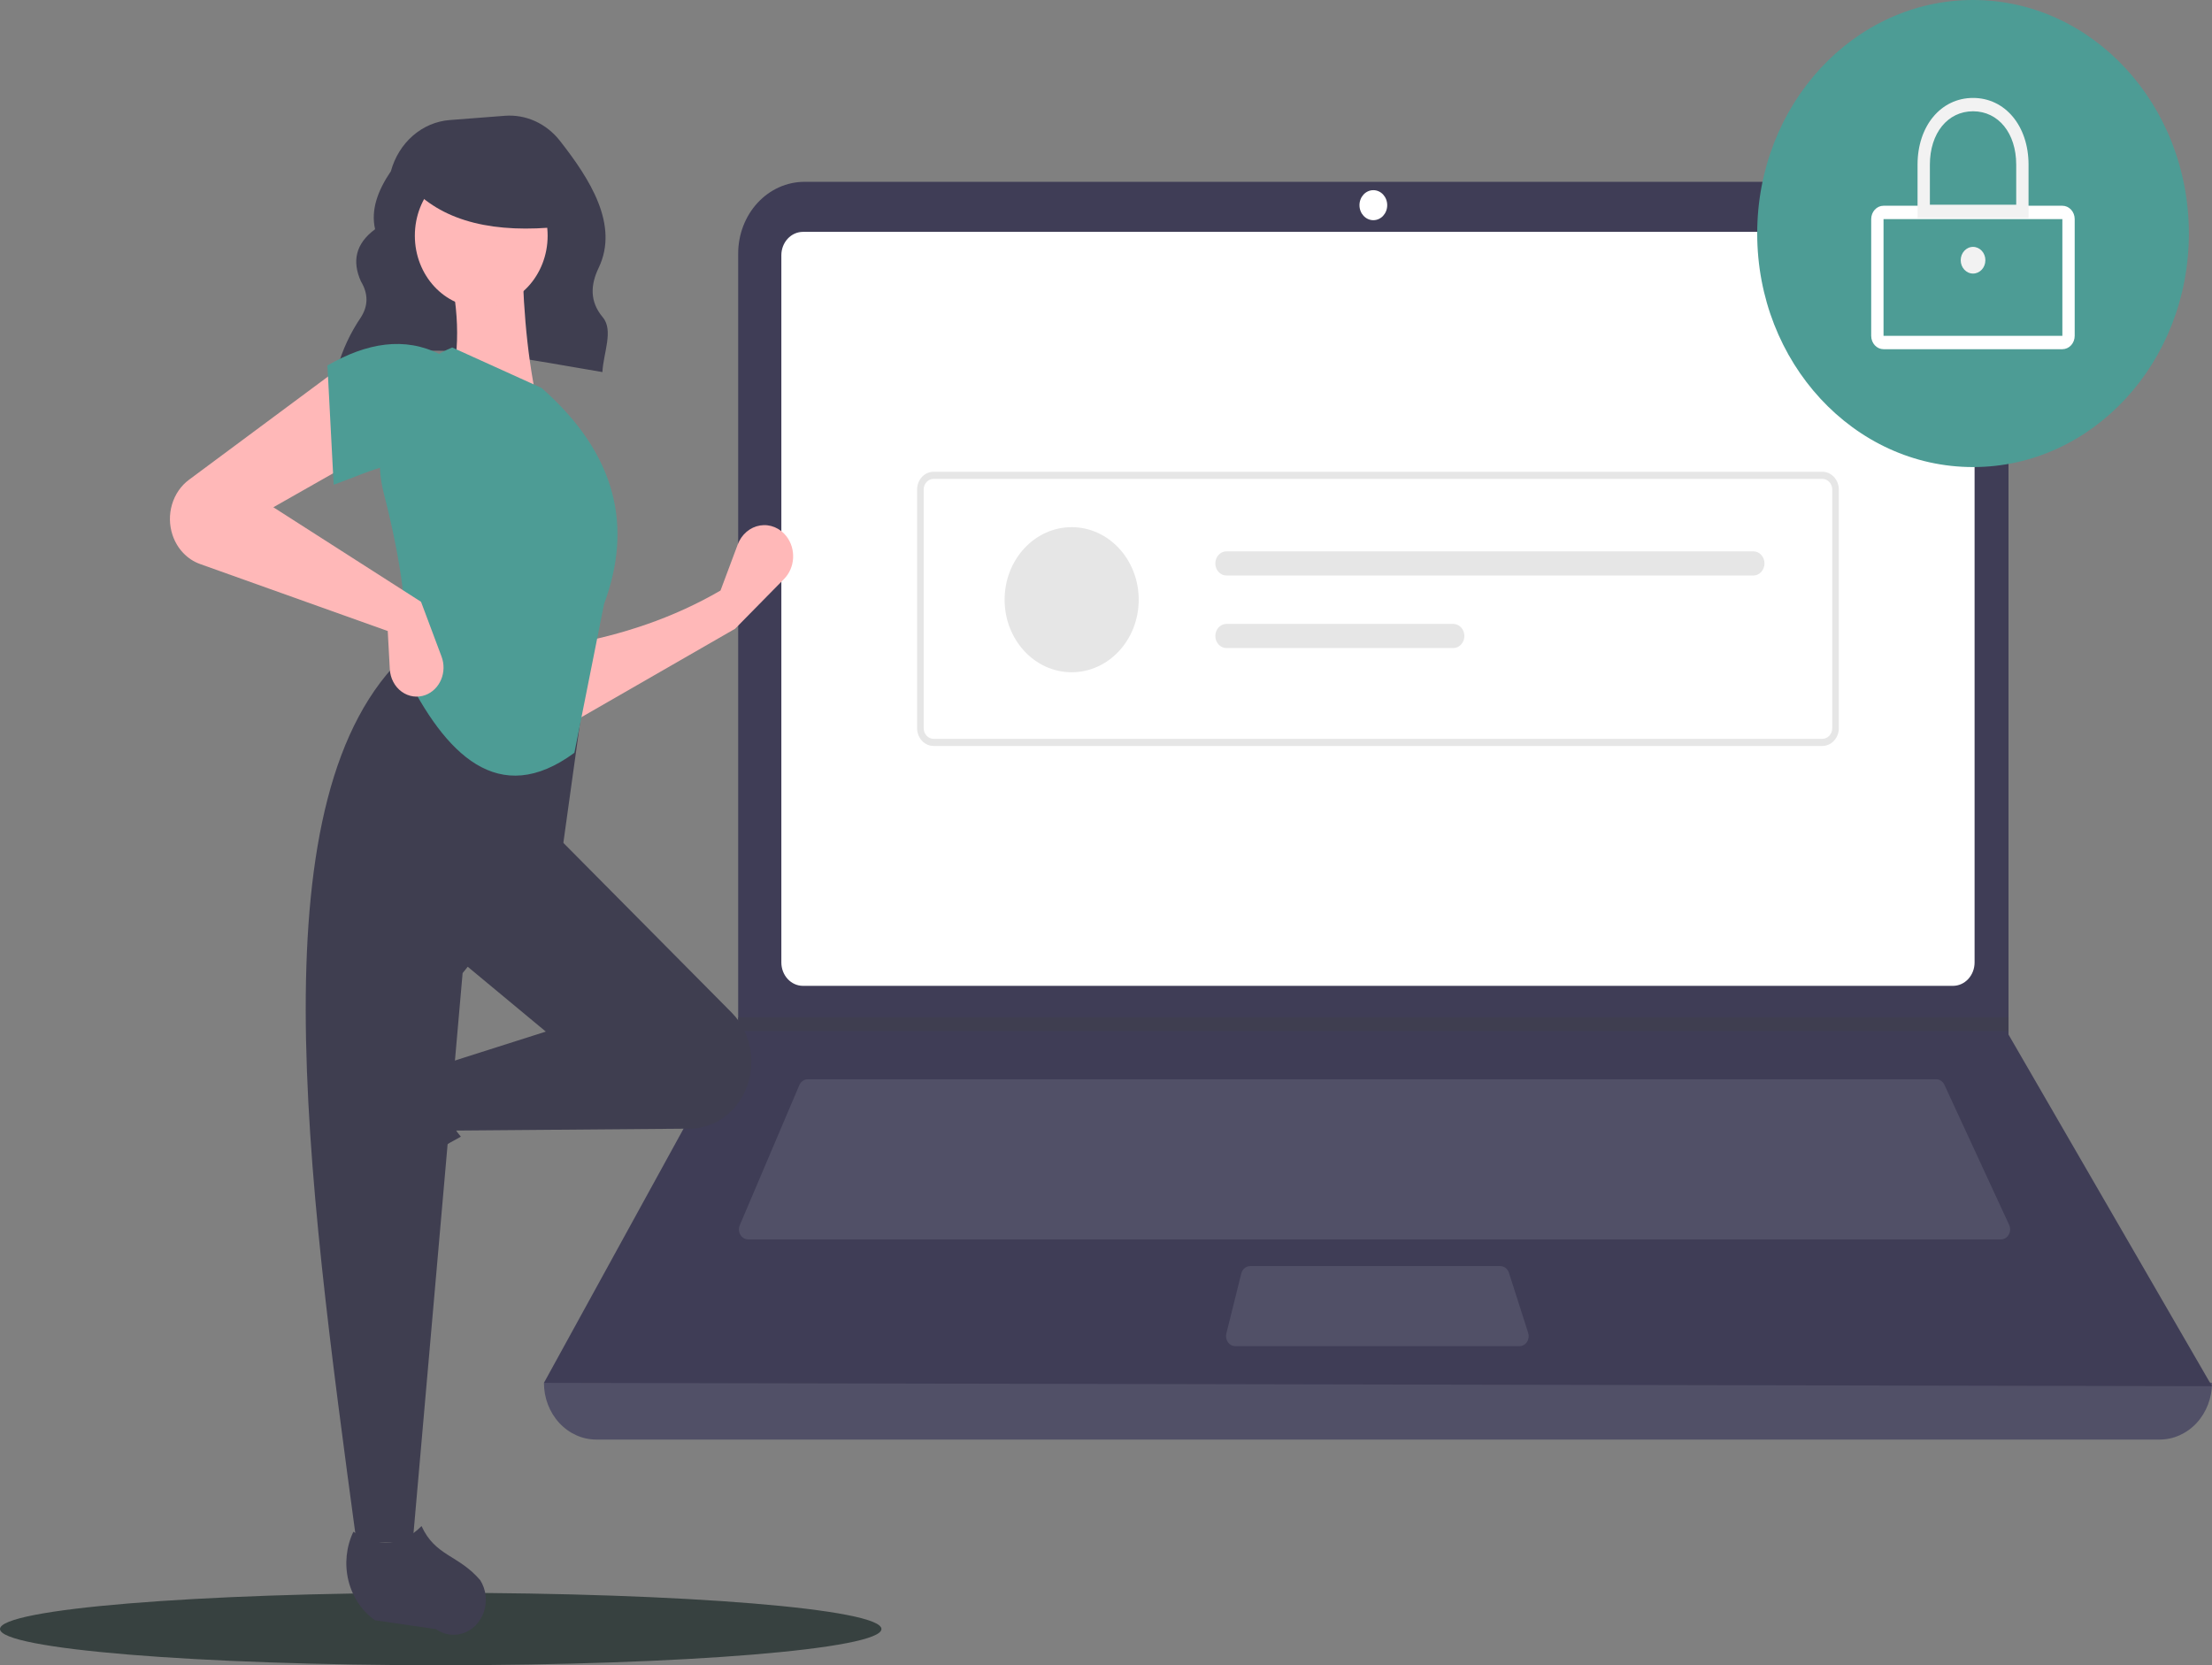 <svg width="344" height="259" viewBox="0 0 344 259" fill="none" xmlns="http://www.w3.org/2000/svg">
<rect x="0" y="0" width="344" height="259" fill="#808080" stroke="none"/>
<g clip-path="url(#clip0_28_124)">
<path d="M68.54 259C106.393 259 137.079 256.478 137.079 253.367C137.079 250.256 106.393 247.734 68.54 247.734C30.686 247.734 0 250.256 0 253.367C0 256.478 30.686 259 68.54 259Z" fill="#374140"/>
<path d="M52.391 57.468C64.319 51.978 79.175 55.456 93.684 57.87C93.819 54.947 95.456 51.389 93.741 49.349C91.659 46.871 91.85 44.267 93.104 41.648C96.308 34.952 91.717 27.827 87.081 21.902C86.036 20.57 84.715 19.523 83.226 18.846C81.737 18.17 80.121 17.883 78.511 18.009L69.923 18.673C67.833 18.835 65.839 19.683 64.207 21.105C62.574 22.526 61.382 24.454 60.79 26.628C58.739 29.646 57.642 32.656 58.333 35.65C55.261 37.922 54.745 40.664 56.126 43.755C57.296 45.701 57.283 47.595 56.072 49.437C54.482 51.786 53.263 54.404 52.467 57.186L52.391 57.468Z" fill="#3F3E50"/>
<path d="M335.849 223.901H92.742C90.58 223.901 88.507 222.972 86.978 221.318C85.449 219.664 84.59 217.42 84.59 215.08C172.717 203.997 259.186 203.997 344 215.08C344 217.42 343.141 219.664 341.613 221.318C340.084 222.972 338.011 223.901 335.849 223.901Z" fill="#515067"/>
<path d="M344 215.599L84.59 215.08L114.655 160.337L114.799 160.078V39.431C114.799 37.966 115.065 36.516 115.583 35.163C116.101 33.81 116.86 32.581 117.817 31.546C118.774 30.51 119.91 29.689 121.16 29.128C122.41 28.568 123.75 28.28 125.103 28.28H302.049C303.402 28.28 304.742 28.568 305.992 29.128C307.242 29.689 308.378 30.51 309.335 31.546C310.292 32.581 311.051 33.81 311.569 35.163C312.087 36.516 312.353 37.966 312.353 39.431V160.908L344 215.599Z" fill="#3F3D56"/>
<path d="M124.868 36.063C123.978 36.064 123.125 36.447 122.496 37.128C121.867 37.809 121.513 38.732 121.512 39.695V149.7C121.513 150.663 121.867 151.586 122.496 152.267C123.125 152.948 123.978 153.331 124.868 153.332H303.722C304.612 153.331 305.465 152.948 306.094 152.267C306.723 151.586 307.077 150.663 307.078 149.7V39.695C307.077 38.732 306.723 37.809 306.094 37.128C305.465 36.447 304.612 36.064 303.722 36.063H124.868Z" fill="white"/>
<path d="M125.618 167.861C125.343 167.862 125.073 167.947 124.842 168.108C124.61 168.268 124.426 168.497 124.311 168.767L115.047 190.561C114.946 190.798 114.902 191.058 114.918 191.319C114.935 191.579 115.012 191.831 115.142 192.051C115.272 192.271 115.452 192.452 115.663 192.577C115.875 192.702 116.112 192.768 116.353 192.768H311.168C311.413 192.768 311.654 192.7 311.868 192.571C312.082 192.442 312.262 192.255 312.391 192.029C312.52 191.804 312.594 191.546 312.605 191.281C312.616 191.016 312.564 190.752 312.454 190.515L302.384 168.722C302.266 168.462 302.082 168.245 301.855 168.092C301.628 167.94 301.365 167.86 301.098 167.861H125.618Z" fill="#515067"/>
<path d="M213.576 34.247C214.767 34.247 215.733 33.201 215.733 31.912C215.733 30.622 214.767 29.577 213.576 29.577C212.384 29.577 211.418 30.622 211.418 31.912C211.418 33.201 212.384 34.247 213.576 34.247Z" fill="white"/>
<path d="M194.427 196.919C194.111 196.919 193.804 197.032 193.553 197.241C193.302 197.449 193.121 197.74 193.038 198.071L190.715 207.411C190.657 207.641 190.65 207.883 190.692 208.118C190.735 208.352 190.827 208.573 190.962 208.762C191.096 208.952 191.269 209.106 191.467 209.212C191.665 209.317 191.883 209.372 192.103 209.372H236.296C236.525 209.372 236.751 209.313 236.955 209.199C237.159 209.086 237.335 208.921 237.468 208.719C237.601 208.516 237.687 208.283 237.72 208.037C237.752 207.791 237.73 207.541 237.655 207.306L234.667 197.966C234.569 197.661 234.386 197.395 234.142 197.208C233.899 197.02 233.607 196.919 233.308 196.919H194.427Z" fill="#515067"/>
<path d="M312.353 158.262V160.337H114.655L114.804 160.078V158.262H312.353Z" fill="#3F3E50"/>
<path d="M306.838 72.645C325.376 72.645 340.404 56.383 340.404 36.322C340.404 16.262 325.376 0 306.838 0C288.301 0 273.273 16.262 273.273 36.322C273.273 56.383 288.301 72.645 306.838 72.645Z" fill="#4D9C95"/>
<path d="M320.729 54.312H292.918C292.409 54.312 291.922 54.093 291.562 53.704C291.203 53.315 291.001 52.787 291 52.237V34.076C291.001 33.525 291.203 32.998 291.562 32.609C291.922 32.219 292.409 32.001 292.918 32H320.729C321.238 32.001 321.725 32.219 322.085 32.609C322.444 32.998 322.647 33.525 322.647 34.076V52.237C322.647 52.787 322.444 53.315 322.085 53.704C321.725 54.093 321.238 54.312 320.729 54.312ZM292.918 34.076V52.237H320.73L320.729 34.076L292.918 34.076Z" fill="white"/>
<path d="M315.47 33.912H298.208V25.61C298.208 19.596 301.837 15.232 306.839 15.232C311.84 15.232 315.47 19.596 315.47 25.61L315.47 33.912ZM300.126 31.836H313.552V25.61C313.552 20.722 310.791 17.308 306.839 17.308C302.886 17.308 300.126 20.722 300.126 25.61L300.126 31.836Z" fill="#F2F2F2"/>
<path d="M306.839 42.549C307.898 42.549 308.757 41.62 308.757 40.474C308.757 39.327 307.898 38.398 306.839 38.398C305.78 38.398 304.921 39.327 304.921 40.474C304.921 41.62 305.78 42.549 306.839 42.549Z" fill="#F2F2F2"/>
<path d="M283.407 116.02H145.183C144.504 116.019 143.854 115.727 143.374 115.208C142.894 114.688 142.624 113.984 142.623 113.25V76.145C142.624 75.411 142.894 74.707 143.374 74.188C143.854 73.668 144.504 73.376 145.183 73.376H283.407C284.086 73.376 284.737 73.668 285.216 74.188C285.696 74.707 285.966 75.411 285.967 76.145V113.25C285.966 113.984 285.696 114.688 285.216 115.208C284.737 115.727 284.086 116.019 283.407 116.02ZM145.183 74.484C144.776 74.484 144.385 74.659 144.097 74.971C143.809 75.282 143.647 75.705 143.647 76.145V113.25C143.647 113.69 143.809 114.113 144.097 114.424C144.385 114.736 144.776 114.911 145.183 114.912H283.407C283.815 114.911 284.205 114.736 284.493 114.424C284.781 114.113 284.943 113.69 284.943 113.25V76.145C284.943 75.705 284.781 75.282 284.493 74.971C284.205 74.659 283.815 74.484 283.407 74.484L145.183 74.484Z" fill="#E6E6E6"/>
<path d="M166.66 104.557C172.419 104.557 177.087 99.505 177.087 93.274C177.087 87.042 172.419 81.99 166.66 81.99C160.902 81.99 156.233 87.042 156.233 93.274C156.233 99.505 160.902 104.557 166.66 104.557Z" fill="#E6E6E6"/>
<path d="M190.741 85.751C190.513 85.751 190.286 85.799 190.075 85.894C189.864 85.988 189.672 86.127 189.51 86.301C189.349 86.476 189.221 86.683 189.133 86.912C189.046 87.14 189 87.385 189 87.632C189 87.879 189.046 88.124 189.133 88.352C189.221 88.581 189.349 88.788 189.51 88.963C189.672 89.138 189.864 89.276 190.075 89.37C190.286 89.465 190.513 89.513 190.741 89.513H272.667C273.128 89.513 273.57 89.314 273.896 88.962C274.221 88.609 274.405 88.131 274.405 87.632C274.405 87.133 274.221 86.655 273.896 86.302C273.57 85.95 273.128 85.751 272.667 85.751H190.741Z" fill="#E6E6E6"/>
<path d="M190.741 97.035C190.28 97.035 189.838 97.233 189.512 97.586C189.187 97.939 189.003 98.417 189.003 98.916C189.003 99.415 189.187 99.893 189.512 100.246C189.838 100.598 190.28 100.796 190.741 100.796H225.994C226.455 100.796 226.897 100.598 227.223 100.246C227.549 99.893 227.732 99.415 227.732 98.916C227.732 98.417 227.549 97.939 227.223 97.586C226.897 97.233 226.455 97.035 225.994 97.035H190.741Z" fill="#E6E6E6"/>
<path d="M114.315 97.796L88.763 112.496L88.439 100.246C96.779 98.739 104.714 96.116 112.051 91.846L114.723 84.701C115.014 83.922 115.488 83.239 116.096 82.718C116.705 82.198 117.429 81.857 118.196 81.73C118.963 81.603 119.748 81.695 120.473 81.995C121.198 82.296 121.838 82.795 122.33 83.444C123.051 84.394 123.411 85.604 123.338 86.83C123.265 88.057 122.764 89.207 121.936 90.048L114.315 97.796Z" fill="#FFB8B8"/>
<path d="M51.881 182.671C51.695 181.931 51.655 181.157 51.765 180.4C51.875 179.642 52.132 178.918 52.519 178.276L58.132 168.954C59.459 166.749 61.496 165.157 63.848 164.485C66.199 163.814 68.697 164.112 70.857 165.321C68.498 169.666 68.827 173.478 71.672 176.791C67.256 179.124 63.174 182.135 59.553 185.731C58.892 186.219 58.133 186.528 57.339 186.634C56.545 186.74 55.74 186.639 54.989 186.34C54.238 186.04 53.565 185.551 53.024 184.913C52.484 184.275 52.092 183.506 51.881 182.671Z" fill="#3F3E50"/>
<path d="M115.479 170.483C114.629 172.014 113.43 173.284 111.997 174.17C110.563 175.057 108.943 175.529 107.293 175.543L70.003 175.848L68.386 165.698L84.882 160.448L70.974 148.897L86.175 129.647L113.787 157.495C115.4 159.123 116.449 161.301 116.757 163.665C117.065 166.029 116.614 168.435 115.479 170.483Z" fill="#3F3E50"/>
<path d="M64.181 239.901H55.448C47.608 181.739 39.626 123.415 63.211 101.646L91.027 106.546L87.469 132.097L71.944 151.348L64.181 239.901Z" fill="#3F3E50"/>
<path d="M71.858 254.076C71.174 254.278 70.459 254.32 69.759 254.202C69.059 254.083 68.39 253.805 67.796 253.386L58.314 252.007C56.276 250.571 54.804 248.366 54.184 245.822C53.564 243.277 53.839 240.574 54.956 238.237C58.971 240.789 62.494 240.433 65.555 237.354C67.718 242.08 71.281 241.792 74.685 245.773C75.136 246.489 75.422 247.31 75.52 248.169C75.618 249.028 75.524 249.9 75.248 250.713C74.971 251.525 74.519 252.254 73.93 252.839C73.34 253.424 72.629 253.848 71.858 254.076Z" fill="#3F3E50"/>
<path d="M84.882 67.794L68.71 63.594C71.395 57.645 71.617 51.025 70.327 43.994L81.324 43.644C81.668 52.387 82.711 60.555 84.882 67.794Z" fill="#FFB8B8"/>
<path d="M89.326 117.085C77.553 125.766 69.235 117.382 62.887 104.446C63.769 96.531 62.341 87.058 59.696 76.766C58.52 72.226 58.959 67.374 60.927 63.167C62.895 58.961 66.249 55.706 70.326 54.044L84.234 60.345C96.044 70.761 98.368 82.045 93.938 93.946L89.326 117.085Z" fill="#4D9C95"/>
<path d="M55.448 71.545L42.511 78.895L65.475 93.596L68.67 102.125C68.883 102.694 68.987 103.305 68.976 103.919C68.964 104.533 68.837 105.138 68.602 105.697C68.367 106.256 68.029 106.758 67.609 107.171C67.189 107.584 66.695 107.901 66.159 108.101C65.549 108.329 64.898 108.401 64.258 108.311C63.619 108.221 63.007 107.972 62.47 107.584C61.934 107.195 61.488 106.677 61.168 106.071C60.847 105.465 60.661 104.787 60.623 104.09L60.3 98.146L31.112 87.723C30.129 87.371 29.232 86.783 28.49 86.001C27.748 85.219 27.18 84.265 26.83 83.211C26.318 81.674 26.292 79.997 26.756 78.442C27.219 76.888 28.145 75.543 29.39 74.619L52.861 57.194L55.448 71.545Z" fill="#FFB8B8"/>
<path d="M68.386 72.945C62.99 70.386 58.083 73.166 51.89 75.395L50.92 56.844C57.069 53.297 62.933 52.341 68.386 55.094L68.386 72.945Z" fill="#4D9C95"/>
<path d="M74.84 47.833C80.543 47.833 85.166 42.83 85.166 36.659C85.166 30.488 80.543 25.486 74.84 25.486C69.138 25.486 64.515 30.488 64.515 36.659C64.515 42.83 69.138 47.833 74.84 47.833Z" fill="#FFB8B8"/>
<path d="M87.193 35.249C76.97 36.333 69.18 34.523 64.202 29.372V25.223H86.325L87.193 35.249Z" fill="#3F3E50"/>
</g>
<defs>
<clipPath id="clip0_28_124">
<rect width="344" height="259" fill="white"/>
</clipPath>
</defs>
</svg>
